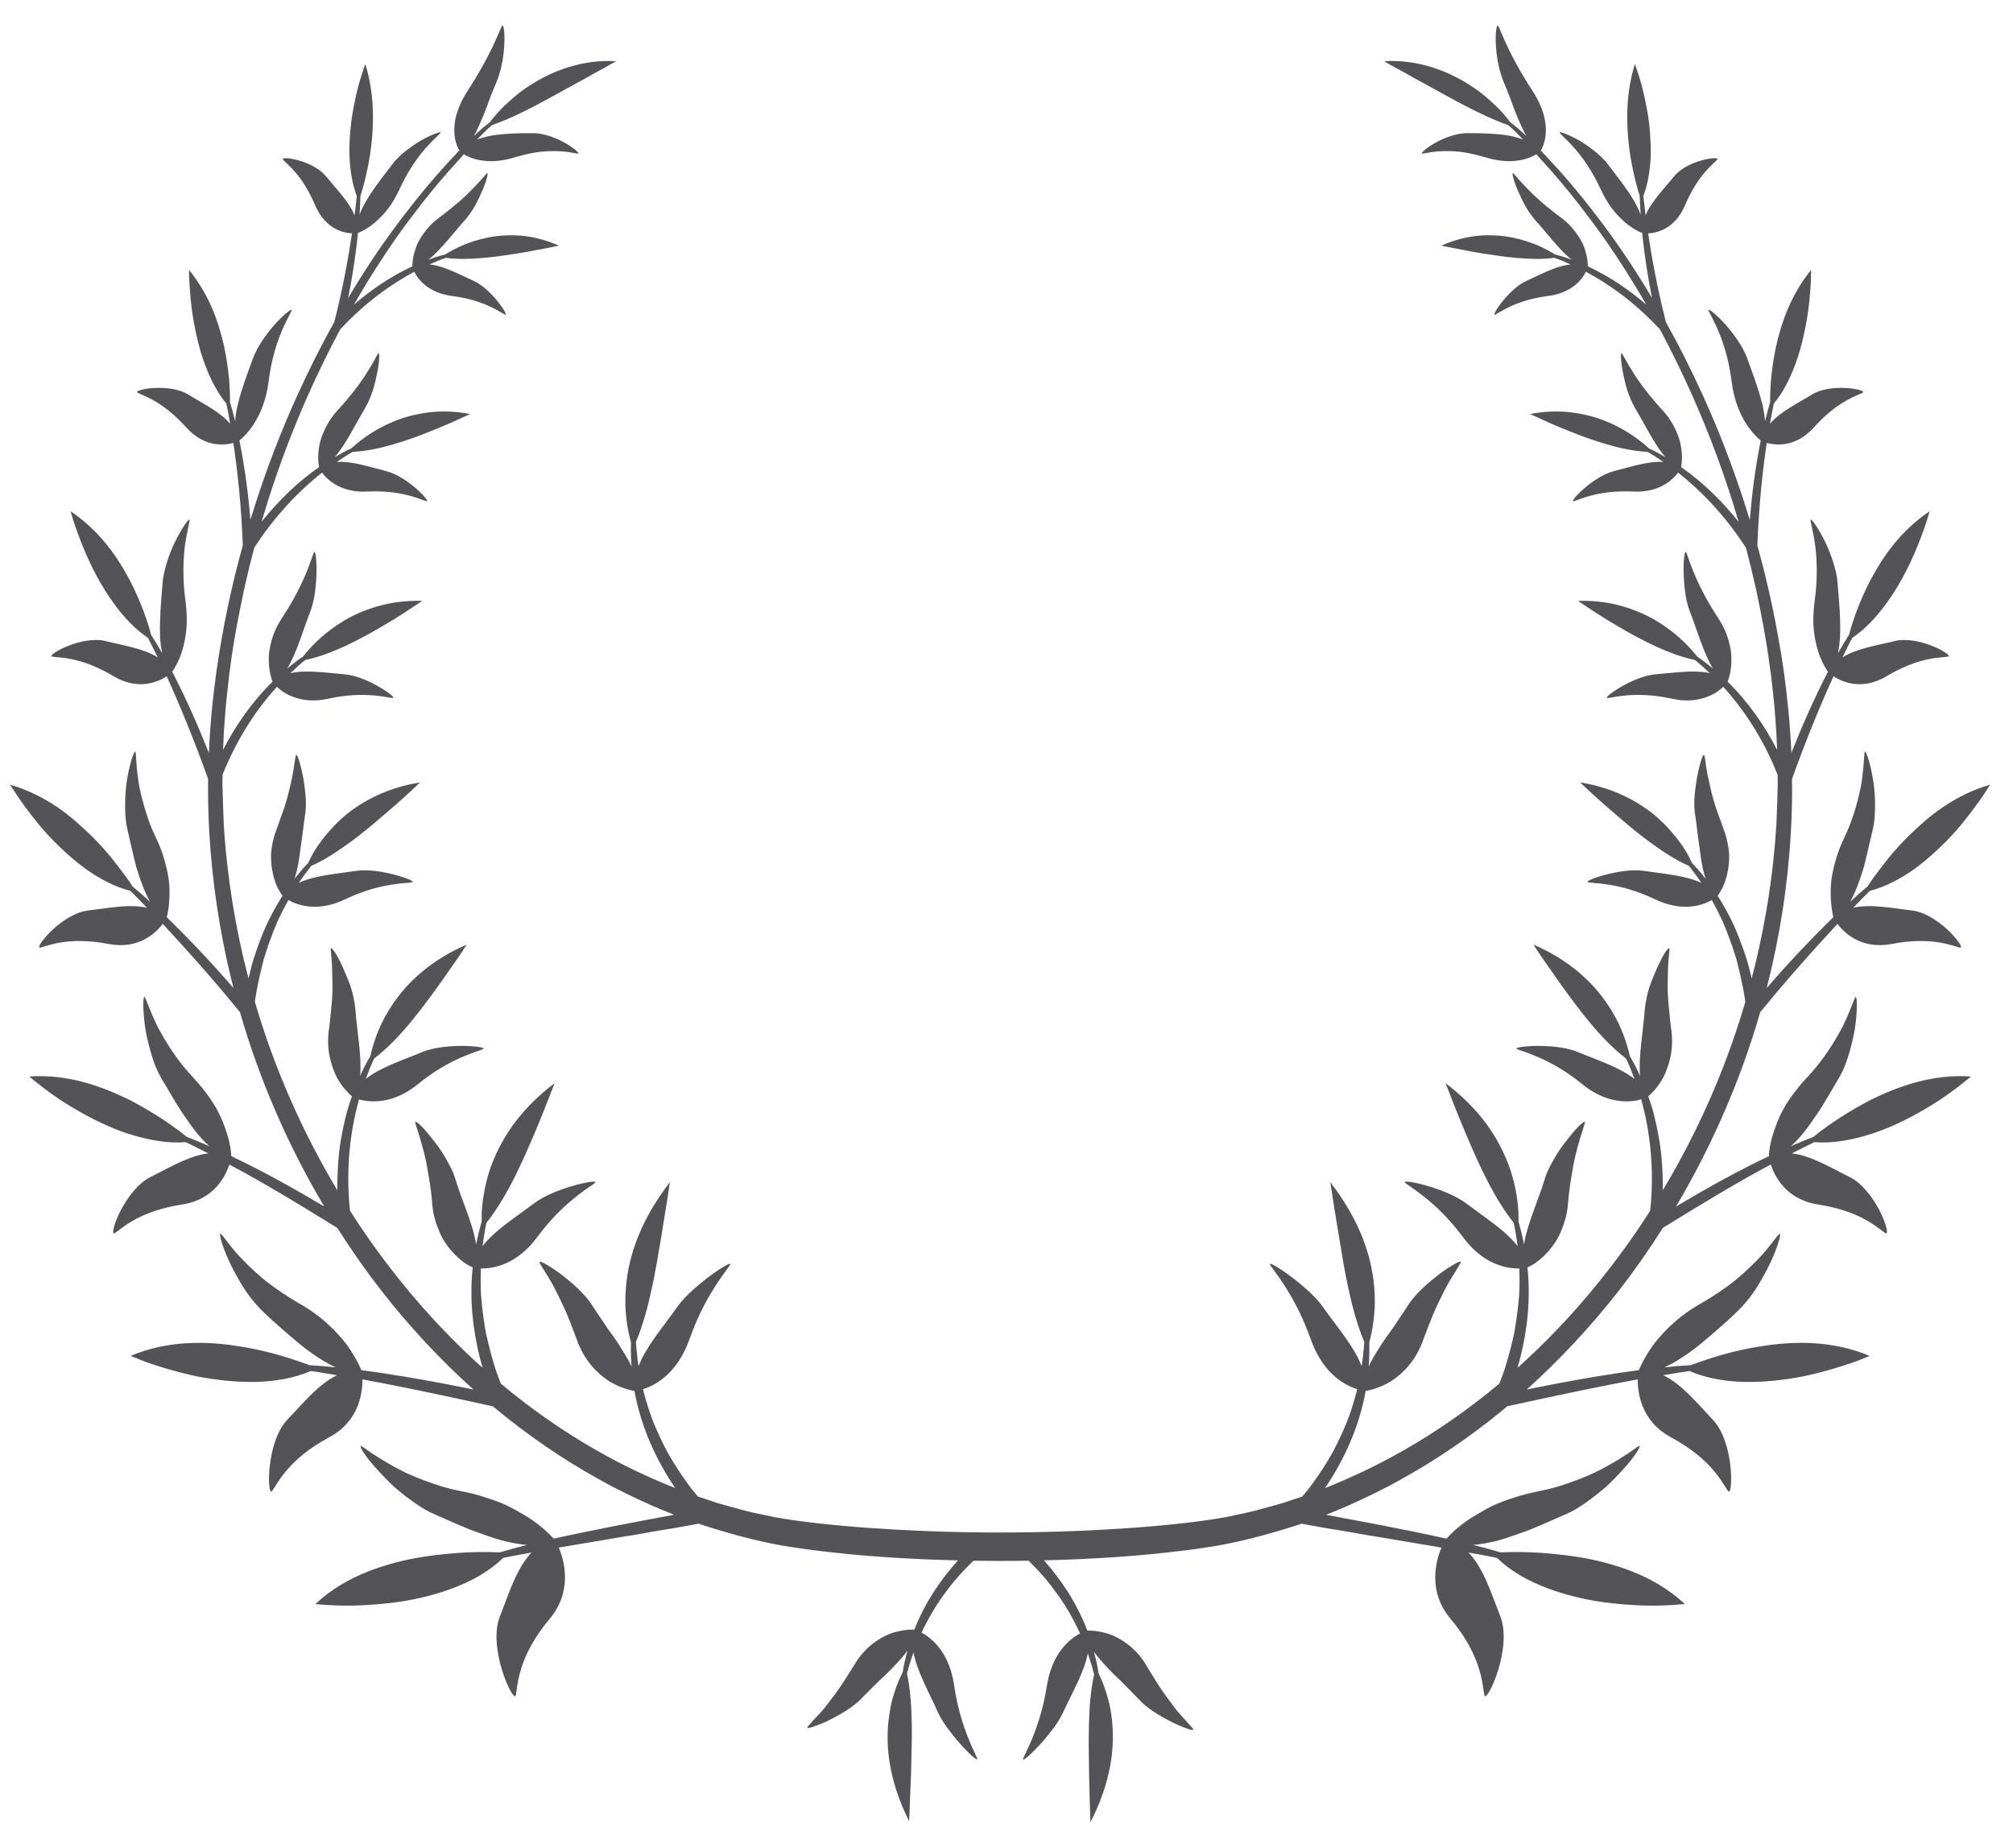 <?xml version="1.0" encoding="UTF-8"?>
<svg width="61px" height="56px" viewBox="0 0 61 56" version="1.1" xmlns="http://www.w3.org/2000/svg" xmlns:xlink="http://www.w3.org/1999/xlink">
    <title>37</title>
    <g id="页面-1" stroke="none" stroke-width="1" fill="none" fill-rule="evenodd">
        <g id="花环" transform="translate(-559, -401)" fill="#545458">
            <path d="M609.789,437.559 L610.517,437.134 C611.149,436.771 611.847,436.392 612.603,436.035 L612.609,435.929 C612.622,435.794 612.656,435.577 612.744,435.314 L612.792,435.178 C612.864,434.967 612.965,434.729 613.114,434.482 C613.165,434.4 613.22,434.316 613.281,434.232 L613.378,434.104 C613.441,434.017 613.51,433.929 613.586,433.84 L613.706,433.707 C614.274,433.113 614.607,432.539 614.84,432.103 L614.968,431.828 C615.098,431.531 615.168,431.323 615.213,431.231 C615.274,431.111 615.291,431.48 615.231,432.008 C615.2,432.272 615.132,432.571 615.049,432.869 C615.005,433.018 614.957,433.164 614.901,433.306 C614.864,433.4 614.821,433.49 614.775,433.575 L614.388,434.239 C614.278,434.425 614.163,434.615 614.037,434.795 C613.791,435.157 613.543,435.498 613.267,435.731 C613.494,435.633 613.728,435.538 613.958,435.446 L614.126,435.312 C614.453,435.059 615.009,434.68 615.689,434.328 C616.523,433.918 617.552,433.54 618.726,433.619 L618.517,433.791 C618.45,433.845 618.369,433.909 618.275,433.981 L617.953,434.213 C617.894,434.255 617.832,434.298 617.767,434.341 C617.569,434.469 617.35,434.602 617.113,434.734 C616.879,434.864 616.627,434.991 616.37,435.106 C616.113,435.223 615.836,435.321 615.565,435.403 C615.022,435.565 614.478,435.65 613.983,435.609 C613.773,435.708 613.543,435.825 613.299,435.951 C613.877,436.01 614.513,436.403 615.044,436.663 C615.426,436.848 615.752,437.289 615.957,437.684 C616.163,438.08 616.232,438.419 616.145,438.372 C616.056,438.327 615.876,438.152 615.552,437.972 C615.228,437.787 614.752,437.6 614.085,437.497 C613.593,437.42 613.267,437.2 613.048,436.961 C612.828,436.721 612.719,436.463 612.66,436.289 C611.707,436.789 610.62,437.449 609.39,438.207 C608.973,438.868 608.53,439.499 608.065,440.099 C607.192,441.216 606.246,442.223 605.265,443.104 L606.153,442.929 C606.926,442.782 607.775,442.636 608.663,442.517 L608.703,442.425 C608.72,442.387 608.742,442.341 608.769,442.29 L608.813,442.208 C608.892,442.067 608.996,441.885 609.145,441.692 C609.449,441.312 609.885,440.86 610.572,440.481 C610.949,440.26 611.279,440.035 611.558,439.816 C611.832,439.591 612.055,439.377 612.244,439.186 C612.357,439.072 612.452,438.964 612.533,438.867 L612.834,438.486 C612.862,438.45 612.886,438.422 612.906,438.401 C613.002,438.295 612.909,438.689 612.671,439.217 C612.546,439.478 612.388,439.772 612.208,440.056 C612.024,440.337 611.801,440.598 611.58,440.803 C611.274,441.098 610.899,441.419 610.537,441.72 C610.358,441.871 610.164,442.007 609.979,442.129 C609.796,442.25 609.611,442.354 609.438,442.433 C609.699,442.405 609.962,442.382 610.23,442.368 L610.584,442.243 C611.006,442.098 611.623,441.908 612.361,441.796 C613.324,441.638 614.516,441.605 615.653,442.086 L615.501,442.151 C615.425,442.181 615.327,442.221 615.205,442.265 L615.076,442.31 C614.713,442.434 614.212,442.587 613.656,442.704 C613.089,442.816 612.463,442.886 611.867,442.875 C611.266,442.863 610.678,442.755 610.198,442.545 C609.953,442.578 609.685,442.625 609.398,442.672 C609.957,442.931 610.462,443.559 610.899,444.015 C611.213,444.338 611.38,444.911 611.434,445.395 C611.49,445.879 611.446,446.269 611.373,446.187 C611.302,446.108 611.186,445.863 610.927,445.558 C610.667,445.25 610.263,444.89 609.633,444.551 C609.165,444.298 608.922,443.957 608.786,443.633 C608.651,443.307 608.625,442.998 608.63,442.798 C607.886,442.934 607.04,443.105 606.116,443.301 L604.677,443.611 L604.469,443.785 C603.485,444.586 602.476,445.261 601.485,445.811 C600.922,446.131 600.36,446.397 599.819,446.639 L599.184,446.901 L600.905,447.226 C601.518,447.345 602.164,447.476 602.83,447.624 L602.981,447.471 C603.121,447.335 603.339,447.142 603.642,446.958 L603.931,446.787 C604.085,446.699 604.254,446.611 604.445,446.535 C604.55,446.492 604.661,446.452 604.777,446.414 L604.955,446.358 C605.075,446.318 605.202,446.282 605.334,446.251 L605.536,446.207 C605.768,446.16 605.992,446.11 606.197,446.049 C606.334,446.008 606.466,445.964 606.592,445.919 L606.775,445.852 C606.957,445.785 607.123,445.714 607.279,445.644 C607.434,445.572 607.569,445.497 607.698,445.428 C607.951,445.287 608.159,445.157 608.318,445.053 L608.604,444.855 C608.62,444.844 608.635,444.834 608.648,444.826 C608.781,444.747 608.557,445.135 608.117,445.6 C608.009,445.716 607.89,445.839 607.763,445.964 C607.634,446.088 607.488,446.204 607.342,446.32 C607.048,446.546 606.747,446.762 606.436,446.889 L605.754,447.189 C605.518,447.291 605.275,447.391 605.027,447.474 C604.783,447.562 604.545,447.643 604.311,447.703 C604.073,447.759 603.847,447.797 603.642,447.814 C603.911,447.884 604.19,447.955 604.464,448.038 L604.869,448.03 C605.029,448.029 605.213,448.03 605.419,448.039 C605.557,448.045 605.702,448.054 605.855,448.066 L606.09,448.089 C606.328,448.111 606.577,448.139 606.841,448.183 C607.359,448.265 607.931,448.411 608.477,448.626 C609.026,448.846 609.574,449.154 610.057,449.606 L609.636,449.637 C609.561,449.641 609.477,449.645 609.386,449.648 C608.979,449.666 608.397,449.645 607.787,449.574 C607.178,449.507 606.509,449.357 605.908,449.133 C605.607,449.02 605.322,448.888 605.064,448.736 C604.8,448.58 604.564,448.401 604.363,448.207 C604.101,448.151 603.81,448.099 603.5,448.044 C603.959,448.51 604.209,449.338 604.461,449.969 C604.646,450.423 604.562,451.067 604.405,451.588 C604.247,452.107 604.022,452.491 603.985,452.38 C603.953,452.273 603.946,451.978 603.817,451.565 C603.692,451.154 603.444,450.633 602.956,450.053 C602.596,449.626 602.492,449.181 602.492,448.799 C602.492,448.417 602.596,448.095 602.681,447.895 L600.679,447.557 C600.322,447.507 599.94,447.426 599.559,447.366 C599.199,447.314 598.819,447.237 598.437,447.17 L598.238,447.238 C597.351,447.521 596.537,447.727 595.828,447.847 L595.531,447.894 C595.331,447.925 595.14,447.951 594.96,447.974 L594.324,448.048 C593.459,448.144 592.227,448.243 590.634,448.282 C591.167,448.876 591.64,449.596 591.949,450.409 L592.053,450.41 C592.188,450.416 592.413,450.443 592.68,450.541 C592.989,450.67 593.359,450.901 593.656,451.334 L594.019,451.924 C594.1,452.054 594.178,452.175 594.254,452.284 L594.472,452.581 C594.54,452.675 594.603,452.759 594.664,452.834 C594.788,452.983 594.896,453.098 594.978,453.186 L595.124,453.351 C595.135,453.365 595.145,453.377 595.153,453.387 C595.181,453.429 595.126,453.43 595.02,453.397 L594.824,453.323 C594.748,453.293 594.663,453.257 594.573,453.214 C594.275,453.065 593.913,452.867 593.637,452.62 L592.974,451.946 L592.791,451.771 L592.613,451.592 L592.443,451.408 C592.334,451.287 592.233,451.171 592.149,451.048 C592.208,451.264 592.255,451.48 592.289,451.702 L592.381,451.905 C592.431,452.025 592.486,452.171 592.537,452.339 C592.581,452.483 592.621,452.633 592.652,452.809 C592.682,452.983 592.707,453.174 592.716,453.373 C592.737,453.772 592.712,454.214 592.603,454.699 C592.497,455.18 592.315,455.689 592.043,456.218 L592.02,455.491 C592.014,455.266 592.008,455.003 592.002,454.719 L591.993,454.017 C591.99,453.777 591.99,453.524 591.998,453.269 C592.009,452.755 592.048,452.219 592.156,451.738 C592.107,451.542 592.043,451.328 591.965,451.099 C591.856,451.673 591.468,452.334 591.216,452.887 C591.125,453.085 590.994,453.279 590.855,453.457 C590.715,453.642 590.566,453.811 590.432,453.95 L590.282,454.102 C590.097,454.282 589.976,454.368 590.006,454.291 L590.045,454.196 C590.099,454.079 590.193,453.892 590.302,453.625 C590.424,453.315 590.571,452.896 590.677,452.347 L590.72,452.103 C590.797,451.608 590.964,451.243 591.161,450.988 C591.357,450.729 591.576,450.576 591.729,450.497 C591.628,450.28 591.512,450.053 591.376,449.818 C591.242,449.584 591.082,449.358 590.9,449.117 C590.722,448.873 590.517,448.644 590.285,448.409 L590.169,448.292 C589.891,448.297 589.603,448.299 589.305,448.3 L588.499,448.293 L588.392,448.399 C588.158,448.631 587.95,448.858 587.767,449.101 C587.585,449.34 587.424,449.562 587.286,449.797 C587.146,450.03 587.027,450.255 586.926,450.47 C587.076,450.552 587.296,450.707 587.489,450.968 C587.654,451.19 587.799,451.49 587.881,451.885 L587.917,452.09 C588.016,452.76 588.182,453.258 588.32,453.616 L588.432,453.887 C588.519,454.085 588.586,454.213 588.612,454.282 C588.643,454.38 588.447,454.22 588.185,453.939 C588.054,453.797 587.906,453.625 587.77,453.442 C587.629,453.26 587.501,453.066 587.412,452.867 C587.169,452.312 586.787,451.647 586.682,451.07 C586.602,451.299 586.536,451.514 586.484,451.709 C586.588,452.191 586.62,452.727 586.63,453.24 C586.633,453.411 586.633,453.58 586.63,453.745 L586.609,454.691 L586.55,456.189 C586.284,455.656 586.107,455.147 586.006,454.664 C585.902,454.177 585.881,453.736 585.907,453.336 C585.922,453.137 585.947,452.949 585.978,452.773 C586.008,452.599 586.053,452.448 586.096,452.306 C586.185,452.025 586.284,451.808 586.355,451.67 C586.388,451.448 586.442,451.232 586.499,451.017 C586.443,451.098 586.377,451.177 586.308,451.256 L586.2,451.375 C586.091,451.499 585.973,451.619 585.851,451.736 L585.667,451.907 L585.486,452.085 C585.366,452.201 585.253,452.316 585.149,452.422 C584.865,452.739 584.413,452.982 584.054,453.159 C583.872,453.242 583.711,453.301 583.605,453.336 C583.499,453.369 583.443,453.368 583.473,453.325 L583.645,453.127 L583.79,452.976 C583.844,452.918 583.903,452.853 583.965,452.778 L584.06,452.659 L584.305,452.336 C584.33,452.302 584.356,452.268 584.381,452.232 C584.459,452.124 584.538,452.004 584.621,451.874 L584.882,451.459 C585.198,450.917 585.625,450.646 585.973,450.504 C586.331,450.377 586.611,450.376 586.708,450.381 C587.022,449.577 587.498,448.868 588.031,448.283 L587.302,448.261 C585.9,448.209 584.819,448.112 584.064,448.023 L583.882,448.001 C583.719,447.983 583.545,447.961 583.362,447.935 L583.08,447.894 C582.303,447.784 581.387,447.562 580.374,447.238 L580.175,447.17 L579.419,447.307 C579.295,447.329 579.172,447.349 579.051,447.366 C578.673,447.426 578.288,447.507 577.933,447.557 L575.933,447.895 C576.017,448.095 576.121,448.417 576.121,448.799 C576.118,449.181 576.017,449.626 575.657,450.053 C575.17,450.633 574.917,451.154 574.793,451.565 C574.663,451.978 574.66,452.273 574.625,452.38 C574.586,452.491 574.364,452.107 574.207,451.588 C574.049,451.067 573.966,450.423 574.153,449.969 L574.411,449.293 C574.592,448.826 574.804,448.355 575.109,448.044 L574.521,448.152 C574.428,448.17 574.337,448.189 574.249,448.207 C574.049,448.401 573.811,448.58 573.548,448.736 C573.289,448.888 573.003,449.02 572.703,449.133 C572.103,449.357 571.434,449.507 570.826,449.574 C570.302,449.635 569.799,449.659 569.411,449.653 L569.227,449.648 C568.816,449.634 568.557,449.606 568.557,449.606 C569.039,449.154 569.583,448.846 570.135,448.626 C570.681,448.411 571.253,448.265 571.772,448.183 C571.945,448.154 572.115,448.131 572.279,448.113 L572.521,448.089 C572.762,448.063 572.985,448.047 573.191,448.039 C573.604,448.021 573.93,448.034 574.148,448.038 C574.423,447.955 574.699,447.884 574.97,447.814 C574.765,447.797 574.539,447.759 574.302,447.703 C574.068,447.643 573.828,447.562 573.586,447.474 C573.09,447.308 572.613,447.076 572.177,446.889 C571.866,446.762 571.563,446.546 571.266,446.32 C571.122,446.204 570.977,446.088 570.849,445.964 L570.605,445.718 L570.494,445.6 C570.054,445.135 569.831,444.747 569.964,444.826 C570.031,444.865 570.135,444.95 570.294,445.053 L570.568,445.227 C570.671,445.29 570.786,445.357 570.912,445.428 L571.183,445.571 C571.231,445.596 571.281,445.62 571.332,445.644 C571.487,445.714 571.656,445.785 571.834,445.852 C572.016,445.92 572.209,445.987 572.411,446.049 C572.55,446.09 572.696,446.126 572.846,446.159 L573.075,446.207 C573.214,446.234 573.347,446.265 573.472,446.301 L573.655,446.358 C573.836,446.412 574.009,446.471 574.166,446.535 C574.485,446.662 574.741,446.822 574.97,446.958 C575.422,447.235 575.687,447.53 575.781,447.624 C577.112,447.328 578.368,447.099 579.428,446.9 L578.792,446.639 C578.252,446.397 577.689,446.131 577.124,445.811 C576.065,445.223 574.984,444.49 573.935,443.614 L572.496,443.302 C571.573,443.105 570.727,442.934 569.984,442.798 C569.985,442.998 569.96,443.307 569.826,443.633 C569.691,443.957 569.447,444.298 568.978,444.551 C568.346,444.89 567.945,445.25 567.684,445.558 C567.424,445.863 567.309,446.108 567.237,446.187 C567.165,446.269 567.119,445.879 567.178,445.395 C567.234,444.911 567.399,444.338 567.713,444.015 L568.173,443.522 C568.493,443.182 568.842,442.845 569.213,442.672 L568.667,442.582 C568.58,442.569 568.495,442.556 568.413,442.545 C567.933,442.755 567.344,442.863 566.744,442.875 C566.149,442.886 565.523,442.816 564.955,442.704 C564.401,442.587 563.898,442.434 563.533,442.31 L563.405,442.265 L562.959,442.086 C564.096,441.605 565.287,441.638 566.248,441.796 C567.236,441.946 568.005,442.233 568.382,442.368 C568.651,442.382 568.913,442.405 569.171,442.433 C569,442.354 568.816,442.25 568.63,442.129 C568.447,442.007 568.252,441.871 568.076,441.72 C567.713,441.419 567.34,441.098 567.032,440.803 C566.81,440.598 566.588,440.337 566.405,440.056 C566.223,439.772 566.064,439.478 565.941,439.217 C565.702,438.689 565.61,438.295 565.707,438.401 L565.777,438.486 L565.934,438.688 C566.04,438.824 566.179,438.996 566.368,439.186 C566.554,439.377 566.781,439.591 567.052,439.816 C567.335,440.035 567.662,440.26 568.037,440.481 C568.726,440.86 569.162,441.312 569.466,441.692 C569.579,441.837 569.665,441.975 569.735,442.095 L569.799,442.208 C569.88,442.351 569.928,442.461 569.948,442.517 C570.836,442.636 571.685,442.781 572.458,442.928 L573.347,443.104 L573.305,443.067 C572.337,442.195 571.407,441.2 570.548,440.099 C570.082,439.5 569.639,438.868 569.222,438.21 L568.841,437.974 L568.057,437.495 C567.293,437.033 566.591,436.625 565.951,436.289 C565.892,436.463 565.781,436.721 565.564,436.961 C565.346,437.2 565.018,437.42 564.527,437.497 C563.86,437.6 563.384,437.787 563.058,437.972 C562.732,438.152 562.554,438.327 562.466,438.372 C562.38,438.419 562.448,438.08 562.655,437.684 C562.861,437.289 563.186,436.848 563.566,436.663 C564.098,436.403 564.734,436.01 565.313,435.951 L564.844,435.713 C564.769,435.677 564.696,435.642 564.625,435.609 C564.136,435.65 563.589,435.565 563.046,435.403 C562.775,435.321 562.498,435.223 562.243,435.106 C561.984,434.991 561.733,434.864 561.498,434.734 C561.262,434.602 561.042,434.469 560.844,434.341 C560.649,434.211 560.479,434.087 560.338,433.981 L560.033,433.742 C559.938,433.664 559.886,433.619 559.886,433.619 C561.059,433.54 562.085,433.918 562.923,434.328 C563.739,434.751 564.376,435.212 564.653,435.446 C564.882,435.538 565.117,435.633 565.346,435.731 C565.07,435.498 564.821,435.157 564.574,434.795 C564.324,434.435 564.114,434.038 563.905,433.7 C563.836,433.579 563.766,433.447 563.71,433.306 C563.655,433.164 563.606,433.018 563.564,432.869 C563.481,432.571 563.409,432.272 563.382,432.008 L563.359,431.777 C563.326,431.378 563.347,431.129 563.396,431.231 L563.443,431.337 C563.507,431.494 563.604,431.759 563.771,432.103 C564.004,432.539 564.339,433.113 564.905,433.707 C564.987,433.796 565.063,433.885 565.133,433.973 L565.233,434.104 C565.335,434.232 565.419,434.359 565.494,434.482 C565.647,434.729 565.746,434.967 565.82,435.178 C565.977,435.595 566.005,435.921 566.01,436.035 C567.068,436.535 568.011,437.078 568.824,437.558 C567.748,435.747 566.871,433.754 566.273,431.674 L566.294,431.698 C565.435,430.641 564.616,429.734 563.932,428.996 C563.728,429.259 563.218,429.776 562.303,429.606 C561.683,429.486 561.204,429.501 560.861,429.555 C560.517,429.61 560.306,429.701 560.212,429.715 C560.119,429.726 560.291,429.456 560.585,429.181 C560.876,428.906 561.296,428.626 561.692,428.586 L562.351,428.501 C562.731,428.455 563.12,428.429 563.452,428.506 L563.111,428.155 C563.057,428.1 563.005,428.047 562.952,427.996 C562.5,427.881 562.033,427.64 561.595,427.329 C561.168,427.016 560.762,426.636 560.415,426.259 C560.074,425.882 559.804,425.512 559.609,425.237 L559.351,424.85 C559.322,424.803 559.306,424.778 559.306,424.778 C559.837,424.93 560.311,425.172 560.725,425.45 C561.138,425.73 561.482,426.047 561.8,426.356 C562.049,426.604 562.263,426.849 562.439,427.072 L562.565,427.235 C562.77,427.498 562.928,427.719 563.019,427.863 C563.203,428.015 563.377,428.17 563.546,428.325 C563.384,428.036 563.249,427.663 563.13,427.272 C563.026,426.879 562.942,426.471 562.856,426.113 C562.798,425.859 562.786,425.57 562.793,425.284 C562.798,424.997 562.826,424.717 562.876,424.477 C562.923,424.237 562.976,424.038 563.019,423.916 L563.062,423.818 C563.087,423.772 563.105,423.765 563.112,423.805 L563.143,424.236 C563.155,424.362 563.171,424.511 563.196,424.68 C563.227,424.907 563.295,425.169 563.377,425.462 C563.421,425.61 563.472,425.764 563.526,425.925 L563.591,426.088 L563.744,426.427 C563.893,426.733 563.979,427.02 564.041,427.282 C564.109,427.543 564.134,427.78 564.137,427.986 C564.14,428.401 564.085,428.693 564.053,428.792 C564.71,429.433 565.311,430.069 565.827,430.654 L566.076,430.94 L565.993,430.61 C565.646,429.169 565.427,427.699 565.343,426.24 C565.311,425.692 565.299,425.145 565.306,424.603 C564.877,423.403 564.44,422.349 564.053,421.494 C563.794,421.657 563.201,421.939 562.443,421.492 C561.421,420.878 560.745,420.933 560.574,420.897 C560.489,420.875 560.72,420.707 561.061,420.573 C561.402,420.436 561.851,420.337 562.208,420.428 C562.709,420.554 563.351,420.646 563.78,420.921 L563.578,420.512 C563.545,420.447 563.513,420.385 563.481,420.325 C562.752,419.845 562.132,418.91 561.733,418.066 C561.566,417.715 561.438,417.384 561.341,417.116 L561.25,416.86 L561.138,416.492 C561.567,416.777 561.921,417.121 562.216,417.481 C562.508,417.839 562.735,418.212 562.928,418.57 C563.297,419.284 563.503,419.927 563.577,420.233 C563.698,420.419 563.809,420.608 563.915,420.795 C563.881,420.645 563.863,420.479 563.85,420.303 C563.843,420.129 563.845,419.948 563.853,419.761 C563.86,419.391 563.903,419.017 563.926,418.683 C563.939,418.447 564.007,418.195 564.086,417.952 C564.166,417.711 564.268,417.479 564.372,417.285 L564.479,417.091 C564.634,416.825 564.755,416.682 564.746,416.773 L564.646,417.273 C564.631,417.357 564.615,417.45 564.601,417.552 C564.555,417.963 564.524,418.522 564.623,419.218 C564.661,419.527 564.671,419.805 564.649,420.05 C564.628,420.294 564.581,420.507 564.531,420.688 C564.425,421.05 564.27,421.279 564.22,421.356 C564.668,422.223 565.033,423.069 565.33,423.815 C565.366,422.978 565.445,422.154 565.558,421.349 C565.749,420.017 566.02,418.735 566.358,417.524 C566.313,416.336 566.202,415.287 566.071,414.422 C565.803,414.492 565.209,414.57 564.653,413.961 C563.905,413.127 563.305,412.981 563.163,412.897 C563.026,412.808 564.131,412.592 564.712,412.961 L565.284,413.298 C565.545,413.457 565.798,413.632 565.974,413.84 C565.939,413.621 565.9,413.415 565.859,413.229 C565.596,412.915 565.388,412.511 565.221,412.075 C565.055,411.638 564.949,411.175 564.87,410.744 C564.807,410.387 564.774,410.055 564.754,409.79 L564.744,409.639 C564.732,409.496 564.729,409.38 564.729,409.302 L564.729,409.178 C565.033,409.554 565.263,409.958 565.435,410.358 C565.603,410.758 565.715,411.154 565.798,411.525 C565.951,412.258 565.977,412.883 565.967,413.176 C566.025,413.373 566.078,413.569 566.127,413.766 C566.134,413.624 566.158,413.472 566.193,413.314 C566.228,413.158 566.273,412.996 566.324,412.834 C566.422,412.509 566.549,412.186 566.653,411.897 C566.791,411.486 567.114,411.065 567.38,410.771 C567.655,410.481 567.875,410.32 567.837,410.415 L567.675,410.734 C567.504,411.078 567.251,411.671 567.139,412.56 C566.998,413.705 566.393,414.238 566.255,414.347 C566.4,415.063 566.494,415.752 566.555,416.382 L566.587,416.75 L566.736,416.278 C567.116,415.104 567.543,414.006 567.999,413.003 C568.367,412.192 568.748,411.442 569.129,410.757 L569.187,410.53 C569.41,409.613 569.563,408.785 569.666,408.072 C569.416,408.057 568.877,407.955 568.56,407.242 C568.153,406.275 567.669,405.952 567.573,405.837 C567.482,405.711 568.493,405.852 568.891,406.358 L569.293,406.833 C569.475,407.054 569.647,407.285 569.743,407.524 C569.773,407.316 569.792,407.119 569.812,406.942 C569.676,406.585 569.607,406.157 569.589,405.713 C569.581,405.276 569.616,404.814 569.688,404.405 C569.748,404.064 569.817,403.748 569.887,403.501 L570.009,403.113 C570.046,403.002 570.07,402.939 570.07,402.939 C570.342,403.819 570.333,404.684 570.253,405.394 C570.214,405.752 570.146,406.064 570.089,406.329 C570.029,406.593 569.969,406.799 569.923,406.928 C569.915,407.12 569.908,407.314 569.896,407.502 C570.08,407.003 570.537,406.44 570.881,405.988 C570.999,405.826 571.163,405.676 571.332,405.544 C571.507,405.414 571.678,405.294 571.841,405.21 L572.024,405.119 C572.249,405.014 572.392,404.979 572.342,405.038 C572.229,405.169 571.688,405.572 571.201,406.539 L571.11,406.727 C570.994,406.968 570.878,407.175 570.748,407.34 C570.62,407.503 570.488,407.632 570.369,407.736 C570.13,407.941 569.92,408.032 569.847,408.058 C569.777,408.77 569.669,409.436 569.548,410.035 C570.053,409.181 570.549,408.448 571.001,407.842 L571.192,407.59 C572.135,406.344 572.825,405.672 572.917,405.561 L572.865,405.456 C572.761,405.211 572.617,404.623 573.15,403.784 C573.877,402.671 574.113,401.978 574.206,401.793 C574.256,401.703 574.297,401.94 574.285,402.288 C574.273,402.634 574.209,403.087 574.055,403.462 L573.885,403.873 L573.722,404.313 L573.637,404.528 L573.545,404.736 C573.489,404.874 573.426,405.005 573.355,405.122 C573.51,404.98 573.665,404.837 573.838,404.71 L573.97,404.546 C574.05,404.451 574.149,404.339 574.27,404.219 C574.48,404.023 574.736,403.787 575.07,403.581 C575.717,403.158 576.639,402.792 577.669,402.855 L577.307,403.061 L577.048,403.201 C576.859,403.306 576.639,403.434 576.393,403.563 L575.73,403.928 C575.152,404.245 574.52,404.577 573.91,404.791 C573.761,404.914 573.614,405.067 573.456,405.229 C573.581,405.182 573.712,405.145 573.85,405.117 C573.988,405.089 574.136,405.074 574.28,405.062 C574.569,405.04 574.855,405.033 575.114,405.035 C575.845,405.017 576.667,405.67 576.506,405.656 L576.257,405.613 C576.168,405.599 576.058,405.585 575.928,405.581 C575.773,405.575 575.586,405.577 575.37,405.599 C575.154,405.626 574.911,405.678 574.63,405.759 C574.223,405.887 573.887,405.905 573.618,405.865 C573.355,405.83 573.167,405.743 573.056,405.675 L572.557,406.232 C572.27,406.559 571.878,407.028 571.421,407.64 C570.906,408.323 570.32,409.193 569.723,410.235 C570.218,409.803 570.819,409.385 571.497,409.07 L571.499,408.975 C571.506,408.869 571.53,408.701 571.606,408.499 C571.653,408.356 571.74,408.206 571.857,408.047 C571.945,407.928 572.052,407.805 572.188,407.689 L572.334,407.576 C572.723,407.283 573.02,407.028 573.234,406.812 L573.506,406.53 C573.63,406.395 573.706,406.297 573.749,406.254 C573.811,406.195 573.761,406.427 573.636,406.729 C573.571,406.879 573.493,407.056 573.401,407.222 C573.31,407.391 573.196,407.547 573.078,407.683 C572.74,408.054 572.361,408.572 571.982,408.871 C572.146,408.808 572.315,408.754 572.488,408.711 L572.643,408.62 C572.735,408.568 572.848,408.51 572.976,408.451 C573.196,408.356 573.467,408.263 573.771,408.2 C574.077,408.138 574.425,408.113 574.787,408.141 C575.154,408.172 575.546,408.27 575.936,408.443 L575.61,408.511 L574.978,408.63 C574.915,408.642 574.85,408.653 574.782,408.664 L574.25,408.745 C574.064,408.772 573.871,408.797 573.672,408.813 C573.282,408.847 572.884,408.864 572.513,408.813 C572.356,408.864 572.194,408.931 572.018,409.013 C572.453,409.056 572.94,409.324 573.348,409.508 C573.638,409.639 573.905,409.915 574.09,410.144 C574.275,410.375 574.374,410.565 574.307,410.535 L574.234,410.496 C574.053,410.391 573.655,410.133 572.916,410.002 L572.724,409.972 C571.987,409.886 571.662,409.462 571.555,409.235 C570.881,409.595 570.096,410.141 569.34,410.949 L569.307,410.986 C568.977,411.602 568.649,412.268 568.331,412.982 C567.891,413.972 567.473,415.054 567.109,416.212 L566.925,416.814 L566.967,416.762 C567.42,416.199 567.989,415.626 568.669,415.154 L568.653,415.051 C568.639,414.936 568.631,414.754 568.672,414.526 C568.698,414.365 568.757,414.187 568.849,413.996 C568.924,413.844 569.019,413.682 569.151,413.523 L569.256,413.404 C569.606,413.022 569.859,412.689 570.039,412.416 L570.123,412.285 C570.311,411.995 570.405,411.791 570.456,411.715 C570.508,411.638 570.506,411.893 570.441,412.245 C570.405,412.418 570.364,412.621 570.301,412.819 C570.239,413.015 570.155,413.209 570.059,413.375 C569.779,413.839 569.482,414.463 569.143,414.853 C569.306,414.758 569.469,414.665 569.644,414.587 L569.809,414.444 C570.041,414.252 570.409,413.989 570.895,413.787 C571.203,413.653 571.568,413.552 571.961,413.501 C572.354,413.448 572.785,413.457 573.246,413.546 L572.909,413.7 C572.742,413.777 572.521,413.877 572.261,413.982 L572.06,414.062 C571.718,414.203 571.323,414.347 570.915,414.465 C570.508,414.584 570.089,414.675 569.688,414.692 C569.536,414.776 569.378,414.881 569.209,414.997 C569.674,414.966 570.242,415.161 570.706,415.277 C571.365,415.448 572.078,416.228 571.923,416.187 C571.775,416.155 571.284,415.886 570.344,415.889 L570.136,415.894 C569.343,415.941 568.919,415.542 568.759,415.321 C568.185,415.773 567.542,416.402 566.946,417.24 L566.707,417.592 L566.641,417.849 C566.542,418.204 566.467,418.57 566.381,418.936 C566.226,419.673 566.078,420.426 565.979,421.2 L565.94,421.49 L565.908,421.782 C565.885,421.978 565.866,422.173 565.845,422.369 L565.785,423.162 L565.759,423.723 C566.118,423.021 566.613,422.288 567.259,421.655 L567.223,421.55 C567.187,421.432 567.145,421.24 567.143,420.993 C567.141,420.819 567.17,420.623 567.231,420.406 C567.262,420.298 567.3,420.186 567.353,420.07 C567.387,419.993 567.428,419.915 567.476,419.836 L567.551,419.717 C568.254,418.649 568.43,417.924 568.512,417.741 C568.554,417.653 568.595,417.923 568.592,418.304 C568.585,418.685 568.546,419.179 568.394,419.556 C568.185,420.091 567.987,420.794 567.704,421.258 C567.857,421.132 568.01,421.009 568.182,420.895 L568.311,420.739 C568.518,420.5 568.865,420.152 569.355,419.851 C569.654,419.662 570.021,419.494 570.427,419.377 C570.833,419.258 571.295,419.192 571.796,419.207 L571.187,419.61 C571.028,419.712 570.842,419.827 570.635,419.947 C570.301,420.148 569.908,420.363 569.503,420.557 C569.096,420.747 568.669,420.913 568.249,420.999 C568.106,421.113 567.956,421.248 567.8,421.399 C568.288,421.287 568.924,421.393 569.439,421.432 C569.752,421.458 570.096,421.6 570.373,421.749 L570.506,421.824 C570.803,421.997 570.987,422.155 570.899,422.151 C570.738,422.145 570.166,421.959 569.178,422.127 L568.96,422.169 C568.128,422.358 567.604,422.019 567.391,421.812 C566.815,422.446 566.208,423.318 565.744,424.475 L565.741,424.765 C565.753,425.168 565.761,425.573 565.781,425.979 C565.876,427.544 566.129,429.119 566.531,430.653 L566.572,430.482 C566.603,430.354 566.631,430.225 566.674,430.093 L566.805,429.7 C566.902,429.435 567.003,429.173 567.13,428.913 C567.259,428.649 567.403,428.393 567.561,428.143 L567.503,428.06 C567.48,428.023 567.453,427.977 567.424,427.923 C567.368,427.814 567.314,427.669 567.274,427.493 C567.234,427.316 567.206,427.106 567.213,426.872 C567.228,426.684 567.264,426.479 567.333,426.262 L567.552,425.652 C567.602,425.513 567.647,425.381 567.682,425.257 C567.754,425.011 567.798,424.792 567.842,424.608 L567.895,424.322 C567.929,424.111 567.942,423.966 567.964,423.896 C567.992,423.799 568.086,424.066 568.166,424.45 L568.195,424.6 L568.218,424.757 C568.232,424.867 568.249,424.979 568.258,425.09 C568.279,425.316 568.276,425.545 568.235,425.75 L568.154,426.378 L568.052,427.097 C568.02,427.287 567.98,427.469 567.921,427.631 C568.053,427.466 568.189,427.304 568.336,427.152 L568.431,426.963 C568.487,426.854 568.56,426.726 568.661,426.586 C568.823,426.355 569.039,426.093 569.312,425.841 C569.583,425.587 569.934,425.344 570.333,425.147 C570.737,424.948 571.192,424.795 571.728,424.709 L571.439,424.983 C571.317,425.095 571.16,425.238 570.975,425.399 L570.678,425.654 C570.374,425.921 570.019,426.222 569.632,426.506 C569.244,426.788 568.851,427.054 568.432,427.238 C568.311,427.39 568.185,427.56 568.053,427.753 C568.539,427.523 569.232,427.476 569.781,427.391 C570.169,427.331 570.633,427.42 570.989,427.515 C571.345,427.61 571.579,427.718 571.487,427.735 C571.396,427.755 571.168,427.756 570.826,427.812 C570.526,427.863 570.135,427.956 569.668,428.156 L569.464,428.248 C568.641,428.648 568.012,428.433 567.74,428.273 C567.629,428.471 567.518,428.687 567.408,428.92 C567.309,429.152 567.213,429.401 567.121,429.666 C567.076,429.801 567.032,429.939 566.988,430.081 L566.882,430.517 C566.848,430.667 566.815,430.822 566.786,430.979 L566.752,431.168 L566.724,431.354 L566.732,431.384 C567.322,433.402 568.181,435.327 569.223,437.069 C569.219,436.729 569.235,436.373 569.266,436.016 C569.294,435.721 569.348,435.417 569.411,435.119 C569.444,434.969 569.477,434.82 569.52,434.671 C569.56,434.521 569.611,434.369 569.664,434.22 L569.586,434.149 C569.486,434.052 569.331,433.88 569.195,433.624 C569.032,433.276 568.874,432.788 568.973,432.156 C568.997,431.98 569.015,431.815 569.027,431.66 C569.044,431.504 569.058,431.359 569.066,431.221 C569.074,431.084 569.076,430.958 569.075,430.841 L569.069,430.515 C569.066,430.115 569.022,429.861 569.022,429.757 C569.024,429.651 569.2,429.895 569.372,430.273 L569.546,430.684 C569.575,430.757 569.603,430.832 569.628,430.907 C569.703,431.134 569.746,431.372 569.77,431.592 C569.812,432.216 569.967,433.002 569.913,433.606 C569.956,433.502 570.004,433.403 570.054,433.304 C570.106,433.204 570.162,433.104 570.222,433.008 L570.264,432.83 C570.352,432.493 570.532,431.963 570.912,431.411 C571.026,431.247 571.152,431.081 571.297,430.918 C571.443,430.755 571.612,430.594 571.799,430.439 C572.171,430.13 572.615,429.851 573.142,429.624 L572.909,429.98 L572.288,430.868 C571.769,431.577 571.118,432.478 570.34,433.074 C570.245,433.26 570.169,433.467 570.085,433.695 C570.526,433.337 571.241,433.113 571.786,432.883 C572.175,432.721 572.686,432.689 573.073,432.693 L573.287,432.702 C573.55,432.72 573.709,432.756 573.638,432.791 L573.525,432.832 C573.403,432.874 573.215,432.938 572.972,433.046 C572.629,433.196 572.179,433.433 571.67,433.848 C571.295,434.154 570.932,434.3 570.615,434.349 C570.301,434.402 570.035,434.36 569.88,434.311 C569.634,435.197 569.464,436.348 569.606,437.689 C569.993,438.294 570.401,438.874 570.826,439.424 C571.645,440.488 572.53,441.447 573.446,442.287 L573.623,442.446 L573.54,442.139 C573.33,441.3 573.222,440.367 573.324,439.405 L573.223,439.355 C573.179,439.332 573.128,439.302 573.07,439.263 C572.962,439.183 572.83,439.07 572.693,438.918 C572.559,438.768 572.422,438.578 572.32,438.336 C572.216,438.093 572.123,437.817 572.098,437.481 C572.077,437.201 572.043,436.952 572.005,436.726 L571.967,436.507 C571.934,436.294 571.895,436.106 571.853,435.941 L571.734,435.51 C571.661,435.264 571.602,435.101 571.584,435.022 C571.564,434.933 571.72,435.056 571.922,435.291 L572.062,435.464 C572.201,435.63 572.349,435.83 572.476,436.045 C572.599,436.263 572.726,436.477 572.79,436.701 C572.976,437.331 573.337,438.082 573.426,438.711 C573.474,438.48 573.527,438.249 573.596,438.022 L573.599,437.718 C573.606,437.595 573.621,437.452 573.643,437.297 C573.692,436.982 573.769,436.619 573.925,436.224 C574.082,435.827 574.302,435.412 574.61,435.005 C574.913,434.601 575.316,434.194 575.806,433.823 L575.457,434.714 C575.41,434.833 575.357,434.961 575.301,435.097 L575.213,435.307 C574.852,436.151 574.381,437.252 573.739,438.056 C573.694,438.267 573.655,438.503 573.623,438.76 C573.993,438.276 574.668,437.856 575.171,437.473 C575.527,437.204 576.047,437.019 576.439,436.911 L576.642,436.86 C576.924,436.795 577.097,436.786 577.03,436.842 L576.945,436.906 C576.834,436.983 576.651,437.103 576.42,437.291 C576.149,437.511 575.808,437.819 575.446,438.271 L575.289,438.475 C574.981,438.895 574.645,439.142 574.336,439.278 C574.029,439.416 573.749,439.44 573.571,439.438 C573.564,439.69 573.561,439.965 573.578,440.248 C573.599,440.528 573.633,440.825 573.682,441.138 L573.722,441.376 L573.776,441.613 C573.814,441.771 573.855,441.935 573.9,442.102 C573.95,442.267 573.996,442.443 574.058,442.61 C574.095,442.714 574.135,442.82 574.177,442.927 C575.127,443.722 576.097,444.388 577.042,444.928 C577.879,445.409 578.697,445.789 579.463,446.092 C578.895,445.264 578.426,444.253 578.225,443.147 L578.112,443.125 C577.966,443.091 577.728,443.015 577.46,442.855 C577.112,442.627 576.706,442.244 576.477,441.588 L576.286,441.084 C576.224,440.926 576.163,440.779 576.102,440.646 L575.928,440.279 L575.819,440.062 C575.802,440.028 575.785,439.995 575.768,439.964 C575.717,439.87 575.668,439.786 575.623,439.712 L575.408,439.367 C575.383,439.325 575.364,439.292 575.352,439.266 C575.33,439.213 575.388,439.225 575.499,439.283 L575.65,439.373 C575.737,439.427 575.839,439.493 575.946,439.571 C576.298,439.839 576.733,440.199 576.977,440.603 L577.167,440.89 C577.201,440.939 577.235,440.989 577.269,441.04 L577.423,441.272 L577.588,441.497 L577.745,441.728 L577.889,441.963 C577.986,442.114 578.072,442.262 578.138,442.413 C578.12,442.168 578.113,441.923 578.12,441.675 C578.075,441.513 578.014,441.255 577.978,440.932 C577.96,440.769 577.948,440.596 577.95,440.398 C577.953,440.202 577.965,439.993 577.993,439.773 C578.049,439.335 578.167,438.863 578.385,438.357 C578.597,437.856 578.899,437.342 579.299,436.822 L579.231,437.283 L579.041,438.458 L578.911,439.222 L578.811,439.758 C578.793,439.849 578.774,439.941 578.753,440.033 C578.635,440.586 578.484,441.161 578.271,441.66 C578.279,441.809 578.294,441.968 578.314,442.137 L578.348,442.395 L578.45,442.169 C578.719,441.635 579.186,441.085 579.522,440.603 C579.661,440.408 579.841,440.225 580.029,440.058 C580.156,439.944 580.286,439.838 580.41,439.743 L580.589,439.61 C580.934,439.361 581.18,439.23 581.122,439.327 L581.059,439.421 C580.976,439.537 580.836,439.721 580.666,439.988 C580.467,440.301 580.223,440.726 579.998,441.3 L579.903,441.555 C579.72,442.078 579.464,442.44 579.198,442.679 C578.935,442.919 578.665,443.04 578.484,443.096 C578.546,443.351 578.629,443.622 578.728,443.904 C578.827,444.186 578.955,444.463 579.101,444.762 C579.246,445.062 579.426,445.354 579.628,445.654 C579.73,445.805 579.836,445.96 579.953,446.113 L580.147,446.346 L580.726,446.54 L580.945,446.604 L581.588,446.779 L581.849,446.842 L582.496,446.977 C583.928,447.232 586.332,447.416 588.879,447.437 L589.305,447.438 C591.877,447.436 594.35,447.264 595.886,447.016 L596.133,446.974 L596.738,446.847 L596.809,446.828 L597.024,446.779 L597.667,446.604 C597.739,446.584 597.812,446.563 597.886,446.54 L598.462,446.348 L598.475,446.334 L598.658,446.113 C598.775,445.96 598.883,445.805 598.984,445.654 C599.187,445.354 599.366,445.062 599.51,444.762 C599.655,444.463 599.783,444.186 599.885,443.904 C599.984,443.622 600.063,443.351 600.129,443.096 C599.947,443.04 599.677,442.919 599.414,442.679 C599.181,442.47 598.956,442.166 598.781,441.744 L598.709,441.555 C598.458,440.85 598.172,440.346 597.947,439.988 L597.787,439.748 C597.64,439.535 597.532,439.4 597.488,439.327 C597.437,439.239 597.636,439.339 597.931,439.545 L598.022,439.61 C598.194,439.734 598.39,439.887 598.58,440.058 C598.769,440.225 598.95,440.408 599.088,440.603 C599.426,441.085 599.894,441.635 600.162,442.169 L600.262,442.395 L600.298,442.137 C600.318,441.968 600.333,441.809 600.341,441.66 C600.129,441.161 599.976,440.586 599.858,440.033 C599.797,439.756 599.747,439.483 599.7,439.222 L599.435,437.617 L599.312,436.822 C599.713,437.342 600.015,437.856 600.228,438.357 C600.443,438.863 600.562,439.335 600.618,439.773 C600.648,439.993 600.659,440.202 600.661,440.398 C600.664,440.596 600.65,440.769 600.633,440.932 C600.598,441.255 600.537,441.513 600.494,441.675 C600.5,441.923 600.494,442.168 600.473,442.413 C600.539,442.262 600.626,442.114 600.72,441.963 C600.814,441.806 600.915,441.648 601.024,441.497 L601.188,441.272 L601.543,440.744 C601.575,440.696 601.605,440.649 601.635,440.603 C601.878,440.199 602.314,439.839 602.666,439.571 C602.845,439.441 603.006,439.344 603.112,439.283 C603.222,439.225 603.282,439.213 603.26,439.266 C603.236,439.318 603.183,439.4 603.112,439.517 L602.919,439.831 C602.895,439.872 602.87,439.917 602.845,439.964 L602.739,440.167 L602.568,440.517 C602.548,440.558 602.529,440.601 602.509,440.646 C602.447,440.779 602.387,440.926 602.325,441.084 L602.132,441.588 C601.906,442.244 601.5,442.627 601.153,442.855 C600.795,443.069 600.489,443.132 600.384,443.147 C600.187,444.253 599.717,445.264 599.15,446.093 C599.913,445.79 600.732,445.409 601.569,444.928 C602.516,444.387 603.484,443.721 604.434,442.927 L604.353,443.127 C604.425,442.953 604.491,442.78 604.555,442.61 C604.614,442.443 604.663,442.267 604.711,442.102 C604.757,441.935 604.798,441.771 604.837,441.613 L604.889,441.376 L604.928,441.138 C604.978,440.825 605.012,440.528 605.034,440.248 C605.051,439.965 605.049,439.69 605.042,439.438 C604.863,439.44 604.583,439.416 604.276,439.278 C604.005,439.159 603.715,438.955 603.44,438.624 L603.323,438.475 C602.9,437.908 602.502,437.542 602.19,437.291 C601.88,437.041 601.662,436.911 601.579,436.842 C601.5,436.773 601.777,436.802 602.171,436.911 C602.564,437.019 603.084,437.204 603.441,437.473 L604.052,437.921 C604.405,438.18 604.756,438.457 604.988,438.76 C604.955,438.503 604.916,438.267 604.872,438.056 C604.31,437.352 603.879,436.421 603.539,435.635 L603.399,435.307 C603.246,434.948 603.121,434.632 603.025,434.387 L602.806,433.823 C603.295,434.194 603.699,434.601 604.004,435.005 C604.311,435.412 604.529,435.827 604.686,436.224 C604.844,436.619 604.921,436.982 604.97,437.297 C604.99,437.452 605.005,437.595 605.012,437.718 L605.016,437.935 C605.016,437.966 605.016,437.995 605.015,438.022 C605.082,438.249 605.138,438.48 605.183,438.711 C605.276,438.082 605.635,437.331 605.819,436.701 C605.885,436.477 606.012,436.263 606.135,436.045 C606.219,435.901 606.313,435.765 606.408,435.64 L606.55,435.464 C606.814,435.121 607.051,434.913 607.029,435.022 L606.997,435.129 C606.954,435.264 606.88,435.482 606.799,435.785 C606.758,435.934 606.716,436.106 606.679,436.302 L606.643,436.507 C606.594,436.789 606.544,437.108 606.514,437.481 C606.488,437.817 606.396,438.093 606.293,438.336 C606.191,438.578 606.05,438.768 605.918,438.918 C605.784,439.07 605.649,439.183 605.538,439.263 C605.429,439.341 605.333,439.384 605.287,439.405 C605.389,440.367 605.281,441.3 605.07,442.139 L604.985,442.447 L605.164,442.287 C606.081,441.447 606.965,440.488 607.784,439.424 C608.104,439.011 608.414,438.581 608.712,438.137 L609.004,437.689 L609.021,437.54 C609.135,436.263 608.969,435.164 608.734,434.311 C608.576,434.36 608.31,434.402 607.994,434.349 C607.68,434.3 607.316,434.154 606.942,433.848 C606.432,433.433 605.984,433.196 605.64,433.046 L605.404,432.948 C605.189,432.864 605.041,432.821 604.973,432.791 C604.884,432.748 605.155,432.701 605.538,432.693 C605.923,432.689 606.438,432.721 606.826,432.883 C607.37,433.113 608.083,433.337 608.529,433.695 C608.443,433.467 608.366,433.26 608.272,433.074 C607.493,432.478 606.843,431.577 606.323,430.868 L605.703,429.98 L605.489,429.656 L605.469,429.624 C605.997,429.851 606.443,430.13 606.814,430.439 C606.997,430.594 607.168,430.755 607.313,430.918 C607.461,431.081 607.586,431.247 607.698,431.411 C608.156,432.073 608.322,432.704 608.39,433.008 C608.451,433.104 608.503,433.204 608.557,433.304 C608.607,433.403 608.653,433.502 608.698,433.606 C608.646,433.002 608.8,432.216 608.841,431.592 C608.866,431.372 608.91,431.134 608.984,430.907 C609.058,430.68 609.16,430.463 609.24,430.273 L609.333,430.081 C609.47,429.818 609.589,429.671 609.591,429.757 C609.591,429.848 609.555,430.054 609.545,430.372 L609.535,430.841 C609.535,430.899 609.535,430.96 609.537,431.023 L609.547,431.221 C609.553,431.359 609.569,431.504 609.586,431.66 C609.596,431.815 609.614,431.98 609.638,432.156 C609.737,432.788 609.581,433.276 609.416,433.624 C609.235,433.966 609.021,434.158 608.947,434.22 C609.001,434.369 609.049,434.521 609.093,434.671 C609.132,434.82 609.167,434.969 609.199,435.119 C609.261,435.417 609.317,435.721 609.344,436.016 C609.377,436.373 609.393,436.728 609.388,437.068 C610.34,435.479 611.139,433.737 611.719,431.913 L611.887,431.367 L611.869,431.222 L611.827,430.979 L611.73,430.517 C611.695,430.368 611.659,430.221 611.623,430.081 L611.49,429.666 C611.398,429.401 611.302,429.152 611.203,428.92 C611.094,428.687 610.983,428.471 610.872,428.273 C610.618,428.422 610.054,428.62 609.31,428.32 L609.148,428.248 C608.59,427.984 608.128,427.87 607.787,427.812 L607.52,427.776 C607.324,427.754 607.191,427.749 607.125,427.735 C607.034,427.718 607.264,427.61 607.619,427.515 C607.98,427.42 608.441,427.331 608.833,427.391 C609.381,427.476 610.073,427.523 610.559,427.753 C610.428,427.56 610.3,427.39 610.179,427.238 C609.759,427.054 609.365,426.788 608.979,426.506 C608.689,426.293 608.417,426.07 608.171,425.86 L607.636,425.399 C607.498,425.278 607.374,425.167 607.27,425.072 L606.883,424.709 C607.419,424.795 607.876,424.948 608.279,425.147 C608.678,425.344 609.028,425.587 609.3,425.841 C609.571,426.093 609.786,426.355 609.951,426.586 C610.118,426.82 610.211,427.02 610.275,427.152 C610.423,427.304 610.559,427.466 610.688,427.631 C610.617,427.428 610.571,427.195 610.536,426.953 L610.504,426.707 C610.452,426.378 610.421,426.042 610.377,425.75 C610.336,425.545 610.334,425.316 610.353,425.09 C610.363,424.979 610.379,424.867 610.394,424.757 C610.41,424.651 610.425,424.547 610.445,424.45 L610.496,424.231 C610.547,424.031 610.597,423.894 610.627,423.878 L610.639,423.879 L610.648,423.896 C610.674,423.98 610.685,424.171 610.74,424.457 L610.839,424.909 C610.864,425.018 610.892,425.134 610.93,425.257 C611,425.505 611.109,425.783 611.22,426.097 C611.326,426.375 611.38,426.636 611.398,426.872 C611.406,427.106 611.38,427.316 611.337,427.493 C611.295,427.669 611.243,427.814 611.186,427.923 L611.107,428.06 C611.084,428.097 611.064,428.124 611.05,428.143 C611.208,428.393 611.353,428.649 611.482,428.913 C611.606,429.173 611.71,429.435 611.804,429.7 C611.852,429.832 611.895,429.964 611.938,430.093 C611.978,430.225 612.009,430.354 612.042,430.482 L612.08,430.651 L612.187,430.233 C612.527,428.832 612.743,427.401 612.83,425.979 C612.85,425.573 612.859,425.168 612.871,424.765 L612.868,424.481 L612.749,424.193 C612.304,423.175 611.748,422.393 611.22,421.812 C611.021,422.004 610.556,422.311 609.826,422.202 L609.653,422.169 C608.531,421.931 607.886,422.145 607.712,422.151 C607.624,422.155 607.809,421.997 608.103,421.824 C608.399,421.651 608.808,421.463 609.172,421.432 L609.879,421.367 C610.205,421.342 610.533,421.335 610.812,421.399 C610.653,421.248 610.506,421.113 610.363,420.999 C609.943,420.913 609.515,420.747 609.11,420.557 C608.806,420.411 608.508,420.254 608.238,420.1 L607.977,419.947 C607.701,419.787 607.462,419.636 607.274,419.512 L606.816,419.207 C607.318,419.192 607.779,419.258 608.185,419.377 C608.587,419.494 608.957,419.662 609.256,419.851 C609.87,420.227 610.257,420.677 610.43,420.895 C610.602,421.009 610.754,421.132 610.906,421.258 C610.626,420.794 610.425,420.091 610.218,419.556 C610.063,419.179 610.028,418.685 610.017,418.304 L610.02,418.091 C610.029,417.895 610.051,417.756 610.075,417.729 L610.087,417.725 L610.1,417.741 L610.135,417.835 C610.233,418.111 610.444,418.783 611.06,419.717 C611.137,419.837 611.205,419.954 611.259,420.07 C611.309,420.186 611.351,420.298 611.381,420.406 C611.441,420.623 611.472,420.819 611.467,420.993 C611.467,421.339 611.384,421.576 611.351,421.655 C611.997,422.289 612.494,423.022 612.853,423.725 L612.845,423.561 C612.832,423.16 612.797,422.765 612.767,422.369 L612.704,421.782 L612.671,421.49 L612.63,421.2 C612.533,420.426 612.383,419.673 612.232,418.936 L612.063,418.207 L611.907,417.6 L611.862,417.528 C611.213,416.544 610.49,415.824 609.852,415.321 C609.704,415.525 609.333,415.88 608.652,415.897 L608.475,415.894 C607.399,415.847 606.846,416.153 606.688,416.187 C606.533,416.228 607.246,415.448 607.905,415.277 L608.324,415.165 C608.686,415.068 609.072,414.975 609.404,414.997 C609.233,414.881 609.076,414.776 608.924,414.692 C608.524,414.675 608.1,414.584 607.698,414.465 C607.391,414.376 607.092,414.273 606.818,414.168 L606.553,414.062 C606.344,413.982 606.154,413.902 605.991,413.83 L605.365,413.546 C605.826,413.457 606.259,413.448 606.65,413.501 C607.043,413.552 607.408,413.653 607.717,413.787 C608.342,414.046 608.772,414.408 608.967,414.587 C609.144,414.665 609.305,414.758 609.467,414.853 C609.129,414.463 608.833,413.839 608.552,413.375 C608.456,413.209 608.374,413.015 608.31,412.819 C608.246,412.621 608.207,412.418 608.171,412.245 L608.139,412.047 C608.106,411.805 608.114,411.654 608.156,411.715 L608.349,412.058 C608.369,412.092 608.39,412.128 608.414,412.166 L608.488,412.285 C608.642,412.537 608.87,412.851 609.188,413.217 L609.355,413.404 C609.544,413.601 609.67,413.806 609.764,413.996 C609.855,414.187 609.913,414.365 609.938,414.526 C609.996,414.845 609.959,415.075 609.943,415.154 C610.645,415.642 611.229,416.237 611.688,416.818 L611.681,416.798 C611.279,415.417 610.795,414.137 610.28,412.982 C609.962,412.267 609.633,411.599 609.302,410.982 L609.272,410.949 C608.517,410.141 607.731,409.595 607.058,409.235 C606.958,409.445 606.674,409.822 606.051,409.947 L605.887,409.972 C604.892,410.107 604.445,410.476 604.306,410.535 C604.235,410.565 604.336,410.375 604.519,410.144 C604.704,409.915 604.973,409.639 605.264,409.508 L605.629,409.337 C605.945,409.189 606.284,409.043 606.594,409.013 C606.417,408.931 606.254,408.864 606.099,408.813 C605.728,408.864 605.331,408.847 604.938,408.813 C604.541,408.782 604.168,408.713 603.827,408.664 L603.632,408.63 L602.762,408.462 C602.706,408.45 602.676,408.443 602.676,408.443 C603.067,408.27 603.455,408.172 603.822,408.141 C604.185,408.113 604.531,408.138 604.841,408.2 C605.145,408.263 605.416,408.356 605.635,408.451 C605.85,408.549 606.017,408.646 606.121,408.711 C606.295,408.754 606.466,408.808 606.628,408.871 C606.249,408.572 605.873,408.054 605.532,407.683 C605.416,407.547 605.303,407.391 605.21,407.222 C605.12,407.056 605.042,406.879 604.976,406.729 C604.851,406.427 604.8,406.195 604.863,406.254 L605.105,406.53 L605.276,406.707 C605.464,406.91 605.732,407.153 606.091,407.433 L606.278,407.576 C606.486,407.723 606.638,407.889 606.755,408.047 C606.871,408.206 606.957,408.356 607.008,408.499 C607.11,408.782 607.118,408.997 607.115,409.07 C607.793,409.384 608.392,409.802 608.888,410.233 C608.364,409.323 607.849,408.543 607.384,407.905 L607.187,407.64 C606.278,406.416 605.621,405.764 605.555,405.675 C605.444,405.743 605.256,405.83 604.993,405.865 C604.724,405.905 604.39,405.887 603.982,405.759 C603.701,405.678 603.457,405.626 603.244,405.599 C603.025,405.577 602.839,405.575 602.685,405.581 C602.38,405.592 602.188,405.649 602.106,405.656 C601.944,405.67 602.765,405.017 603.499,405.035 C603.756,405.033 604.042,405.04 604.331,405.062 C604.477,405.074 604.621,405.089 604.762,405.117 C604.899,405.145 605.032,405.182 605.155,405.229 C604.998,405.067 604.851,404.914 604.701,404.791 C603.849,404.491 602.951,403.961 602.217,403.563 C601.909,403.401 601.642,403.242 601.427,403.126 L601.132,402.966 C601.01,402.897 600.942,402.855 600.942,402.855 C601.973,402.792 602.892,403.158 603.543,403.581 C603.875,403.787 604.131,404.023 604.341,404.219 C604.545,404.419 604.684,404.598 604.771,404.71 C604.948,404.837 605.101,404.98 605.256,405.122 C605.209,405.044 605.165,404.96 605.124,404.871 L605.064,404.736 C605,404.602 604.945,404.458 604.887,404.313 C604.834,404.166 604.78,404.017 604.724,403.873 C604.669,403.73 604.614,403.592 604.557,403.462 C604.402,403.087 604.339,402.634 604.326,402.288 C604.314,401.94 604.357,401.703 604.407,401.793 L604.588,402.211 C604.743,402.557 605.004,403.088 605.459,403.784 C606.101,404.791 605.765,405.435 605.693,405.561 L606.237,406.15 C606.505,406.45 606.857,406.862 607.264,407.387 L607.419,407.59 C607.921,408.24 608.485,409.058 609.062,410.028 C608.942,409.434 608.834,408.769 608.764,408.058 L608.67,408.019 C608.568,407.971 608.412,407.883 608.241,407.736 C608.122,407.632 607.992,407.503 607.865,407.34 C607.766,407.216 607.677,407.069 607.589,406.901 L607.502,406.727 C606.99,405.623 606.387,405.177 606.271,405.038 C606.207,404.964 606.448,405.038 606.77,405.21 C606.935,405.294 607.107,405.414 607.276,405.544 C607.449,405.676 607.613,405.826 607.731,405.988 L608.146,406.534 C608.381,406.853 608.602,407.19 608.717,407.502 C608.705,407.314 608.696,407.12 608.686,406.928 L608.627,406.737 C608.594,406.625 608.558,406.487 608.524,406.329 C608.465,406.064 608.397,405.752 608.359,405.394 C608.279,404.684 608.27,403.819 608.542,402.939 L608.627,403.185 L608.683,403.362 C608.767,403.623 608.851,403.995 608.924,404.405 C608.996,404.814 609.028,405.276 609.023,405.713 C609.004,406.157 608.936,406.585 608.797,406.942 L608.866,407.524 C609.038,407.106 609.436,406.71 609.718,406.358 C610.115,405.852 611.13,405.711 611.038,405.837 L610.985,405.891 C610.822,406.043 610.409,406.396 610.052,407.242 C609.735,407.955 609.196,408.057 608.945,408.072 C609.057,408.844 609.227,409.751 609.482,410.76 C609.864,411.444 610.245,412.193 610.612,413.003 C611.056,413.979 611.473,415.045 611.844,416.183 L612.025,416.758 L612.031,416.676 C612.09,415.969 612.189,415.176 612.356,414.347 L612.284,414.286 C612.089,414.109 611.663,413.636 611.505,412.767 L611.474,412.56 C611.309,411.267 610.848,410.6 610.775,410.415 C610.737,410.32 610.956,410.481 611.231,410.771 C611.495,411.065 611.821,411.486 611.959,411.897 L612.181,412.511 C612.218,412.618 612.254,412.726 612.287,412.834 C612.338,412.996 612.383,413.158 612.42,413.314 C612.453,413.472 612.475,413.624 612.486,413.766 C612.533,413.569 612.587,413.373 612.642,413.176 L612.642,412.962 C612.65,412.629 612.691,412.112 612.813,411.525 C612.896,411.154 613.008,410.758 613.178,410.358 C613.348,409.958 613.578,409.554 613.882,409.178 L613.874,409.537 L613.869,409.639 C613.849,409.923 613.819,410.315 613.743,410.744 C613.664,411.175 613.557,411.638 613.39,412.075 C613.223,412.511 613.016,412.915 612.753,413.229 C612.712,413.415 612.674,413.621 612.635,413.84 C612.946,413.475 613.489,413.214 613.899,412.961 C614.48,412.592 615.585,412.808 615.449,412.897 L615.375,412.932 C615.154,413.028 614.61,413.232 613.958,413.961 C613.402,414.57 612.806,414.492 612.538,414.422 C612.408,415.287 612.299,416.336 612.253,417.528 C612.591,418.739 612.863,420.019 613.056,421.349 C613.167,422.154 613.247,422.979 613.284,423.815 C613.579,423.07 613.944,422.224 614.392,421.356 L614.337,421.27 C614.267,421.156 614.16,420.959 614.08,420.688 C614.03,420.507 613.981,420.294 613.96,420.05 C613.938,419.805 613.95,419.527 613.988,419.218 C614.087,418.522 614.057,417.963 614.009,417.552 L613.965,417.273 C613.919,417.022 613.874,416.855 613.866,416.773 C613.852,416.662 614.037,416.9 614.24,417.285 C614.343,417.479 614.442,417.711 614.525,417.952 C614.605,418.195 614.673,418.447 614.685,418.683 L614.728,419.209 C614.743,419.39 614.756,419.576 614.76,419.761 C614.767,419.948 614.767,420.129 614.76,420.303 C614.746,420.479 614.728,420.645 614.696,420.795 C614.802,420.608 614.913,420.419 615.032,420.233 L615.087,420.035 C615.189,419.691 615.381,419.154 615.684,418.57 C615.876,418.212 616.105,417.839 616.396,417.481 C616.691,417.121 617.046,416.777 617.473,416.492 L617.392,416.768 L617.327,416.962 C617.225,417.253 617.079,417.645 616.879,418.066 C616.478,418.91 615.859,419.845 615.132,420.325 C615.034,420.504 614.935,420.707 614.832,420.921 C615.261,420.646 615.905,420.554 616.404,420.428 C616.759,420.337 617.211,420.436 617.55,420.573 C617.893,420.707 618.122,420.875 618.036,420.897 L617.674,420.935 C617.346,420.977 616.829,421.095 616.168,421.492 C615.41,421.939 614.815,421.657 614.56,421.494 C614.17,422.348 613.736,423.402 613.304,424.602 C613.312,425.145 613.3,425.692 613.267,426.24 C613.178,427.811 612.932,429.394 612.537,430.941 C613.101,430.281 613.793,429.54 614.556,428.792 L614.531,428.683 C614.504,428.54 614.473,428.298 614.475,427.986 C614.478,427.78 614.503,427.543 614.569,427.282 C614.621,427.072 614.685,426.847 614.786,426.608 L614.868,426.427 C614.948,426.252 615.025,426.086 615.083,425.925 C615.142,425.764 615.192,425.61 615.236,425.462 C615.317,425.169 615.382,424.907 615.416,424.68 L615.454,424.37 C615.483,424.088 615.49,423.895 615.501,423.805 C615.508,423.745 615.545,423.791 615.59,423.916 L615.646,424.097 C615.675,424.204 615.705,424.333 615.732,424.477 C615.783,424.717 615.814,424.997 615.819,425.284 C615.824,425.57 615.814,425.859 615.756,426.113 C615.667,426.471 615.582,426.879 615.481,427.272 C615.363,427.663 615.228,428.036 615.066,428.325 C615.236,428.17 615.408,428.015 615.59,427.863 L615.704,427.695 C615.771,427.599 615.852,427.487 615.947,427.363 L616.046,427.235 C616.244,426.971 616.5,426.666 616.811,426.356 C617.128,426.047 617.471,425.73 617.889,425.45 C618.301,425.172 618.774,424.93 619.306,424.778 L619.133,425.048 C619.095,425.104 619.052,425.167 619.004,425.237 L618.783,425.54 C618.62,425.76 618.425,426.008 618.197,426.259 C617.849,426.636 617.444,427.016 617.018,427.329 C616.577,427.64 616.111,427.881 615.659,427.996 C615.502,428.148 615.339,428.321 615.16,428.506 C615.691,428.382 616.37,428.525 616.92,428.586 C617.314,428.626 617.734,428.906 618.026,429.181 C618.32,429.456 618.492,429.726 618.399,429.715 C618.305,429.701 618.094,429.61 617.75,429.555 C617.406,429.501 616.93,429.486 616.31,429.606 C615.392,429.776 614.885,429.259 614.68,428.996 L614.148,429.577 C613.593,430.188 612.976,430.89 612.337,431.675 L612.463,431.226 C611.864,433.468 610.939,435.618 609.789,437.559 Z" id="37"></path>
        </g>
    </g>
</svg>
